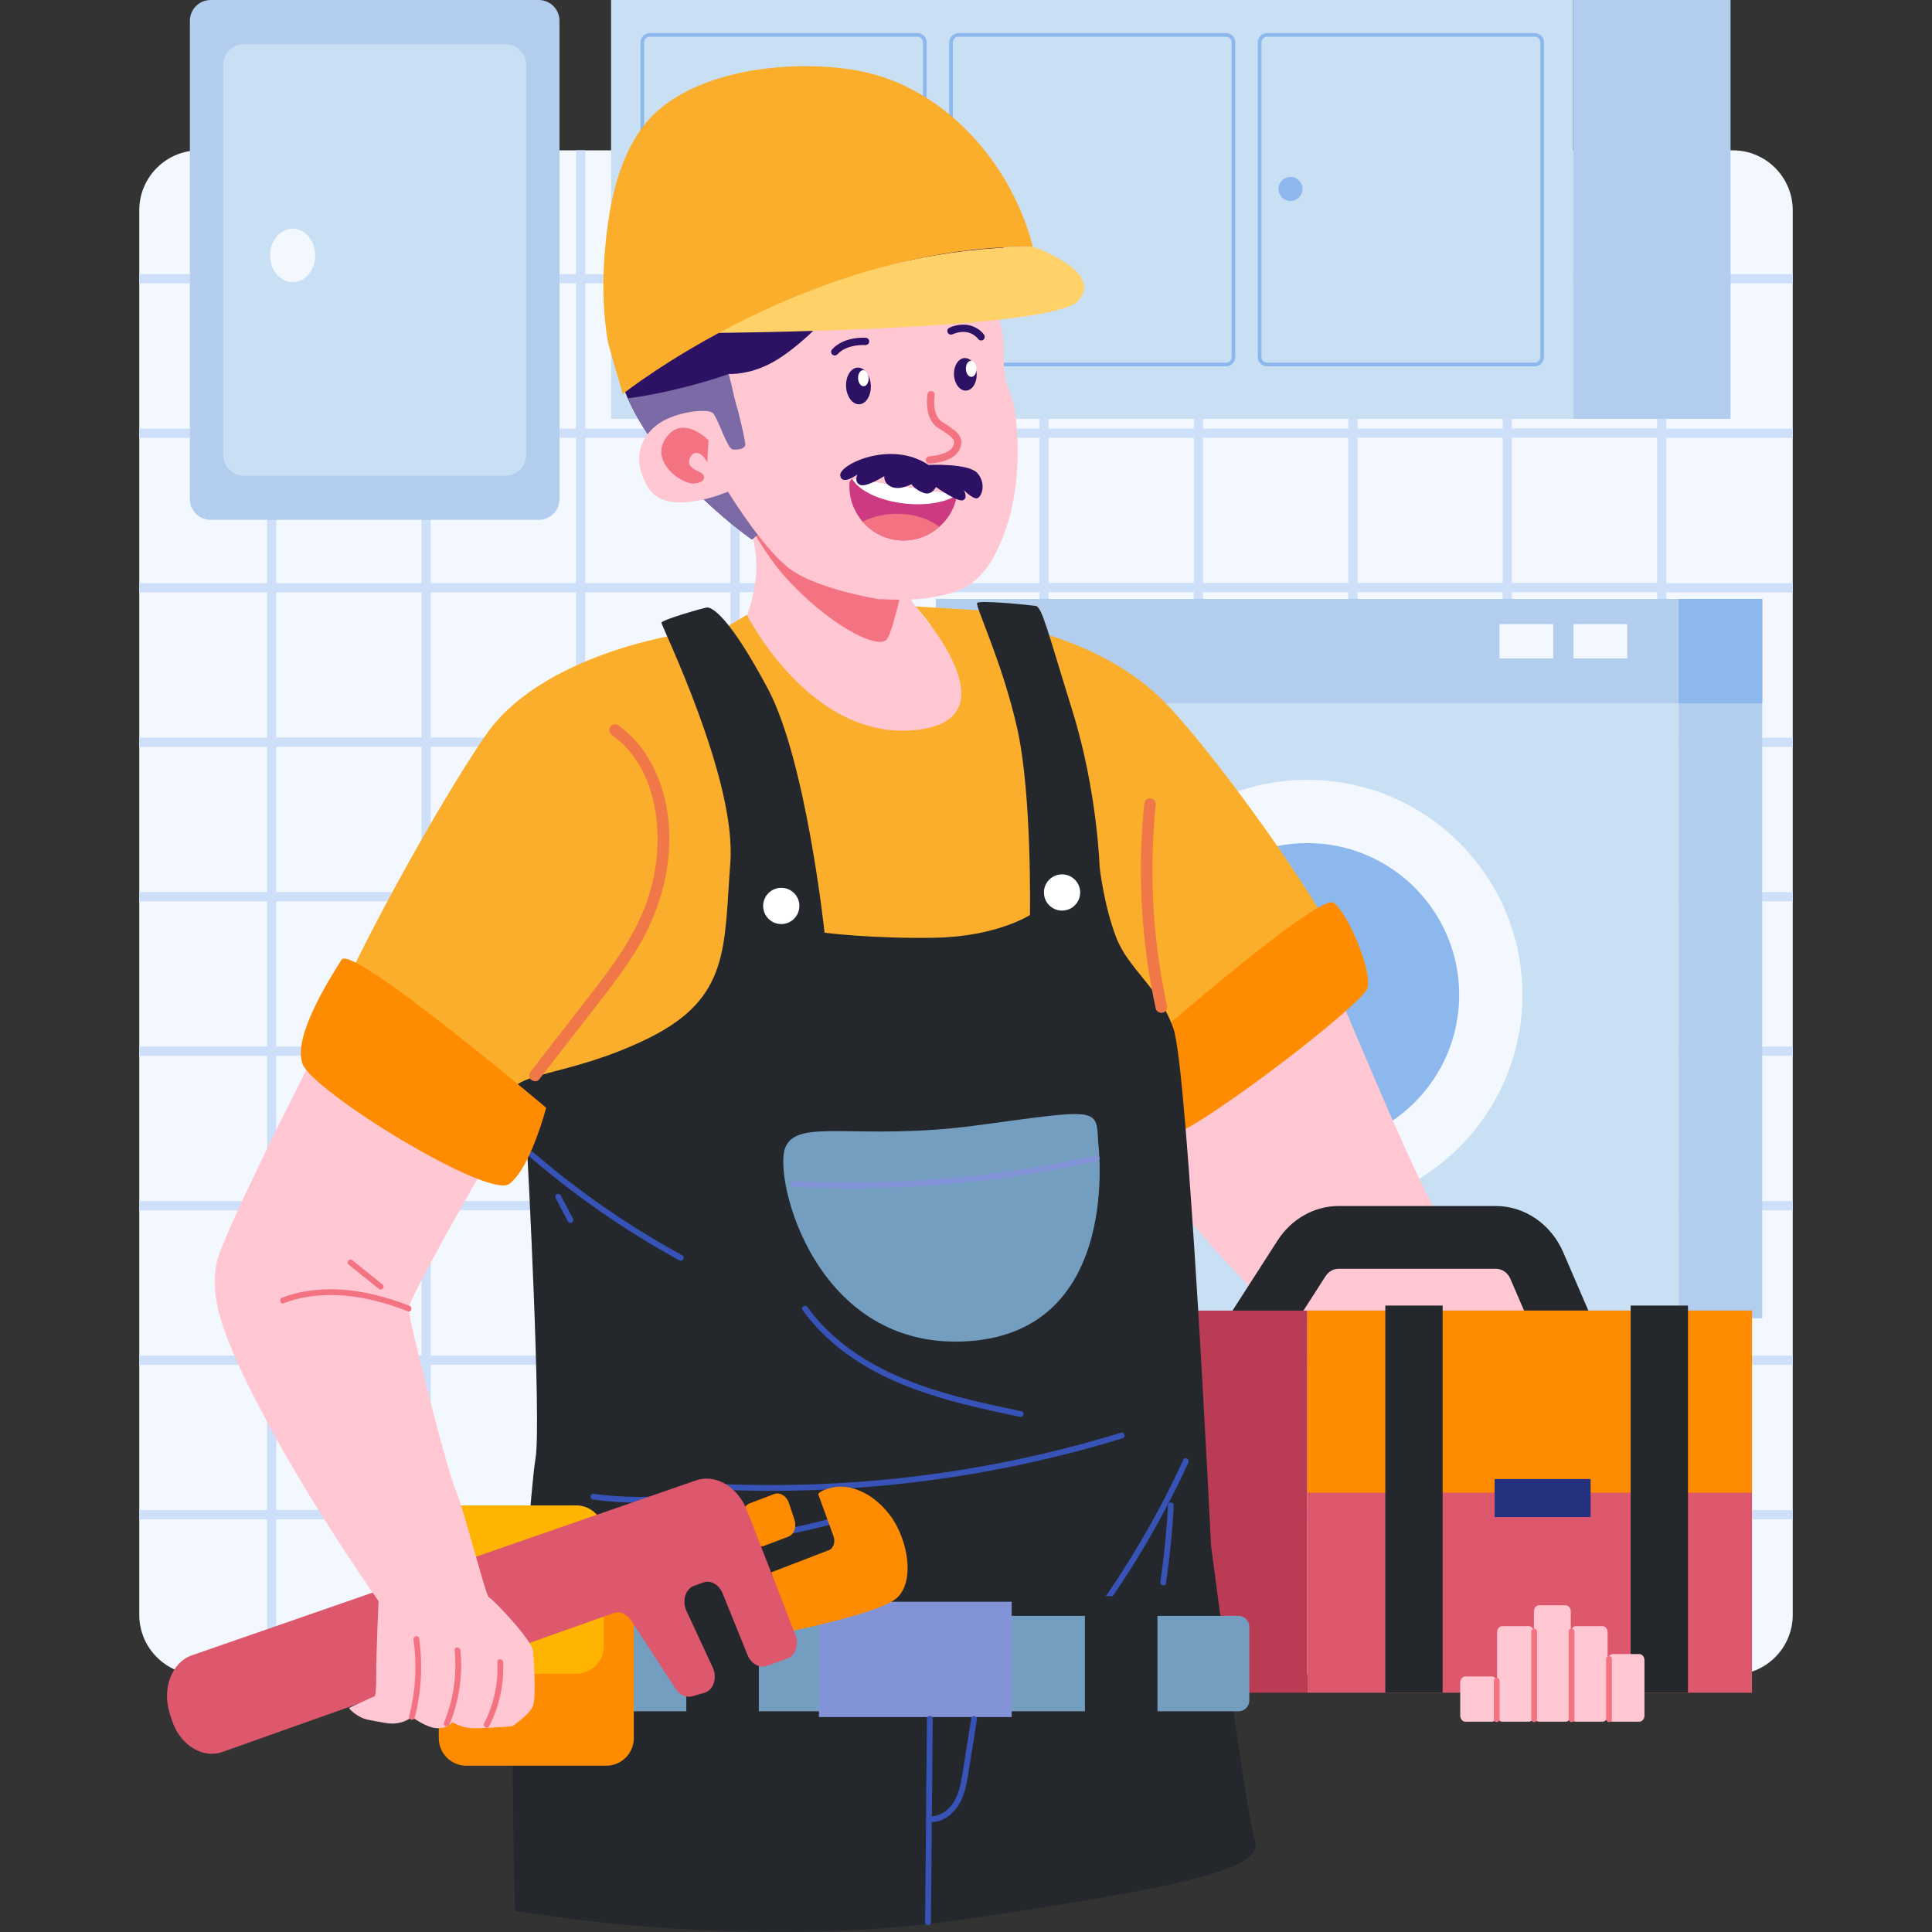 <svg width="426" height="426" viewBox="0 0 426 426" fill="none" xmlns="http://www.w3.org/2000/svg">
<rect x="0" y="0" width="426" height="426" fill="#333333" stroke="none"/>
<g clip-path="url(#clip0_415_71)">
<path d="M395.293 46.379V356.055C395.293 363.361 389.372 369.282 382.07 369.282H43.928C36.627 369.282 30.705 363.361 30.705 356.055V46.379C30.705 39.069 36.627 33.147 43.928 33.147H382.07C389.372 33.147 395.293 39.069 395.293 46.379Z" fill="#F3F8FF"/>
<path d="M395.293 62.486V60.454H367.429V33.147H365.397V60.454H333.37V33.147H331.338V60.454H299.315V33.147H297.283V60.454H265.257V33.147H263.225V60.454H231.202V33.147H229.17V60.454H197.144V33.147H195.112V60.454H163.089V33.147H161.057V60.454H129.035V33.147H127.003V60.454H94.976V33.147H92.944V60.454H60.922V33.147H58.89V60.454H30.701V62.486H58.89V94.517H30.701V96.549H58.89V128.584H30.701V130.616H58.89V162.647H30.701V164.679H58.89V196.714H30.701V198.746H58.89V230.777H30.701V232.809H58.89V264.84H30.701V266.872H58.89V298.907H30.701V300.939H58.89V332.97H30.701V335.002H58.89V369.295H60.922V335.002H92.944V369.295H94.976V335.002H127.003V369.295H129.035V335.002H161.057V369.295H163.089V335.002H195.112V369.295H197.144V335.002H229.17V369.295H231.202V335.002H263.225V369.295H265.257V335.002H297.283V369.295H299.315V335.002H331.338V369.295H333.37V335.002H365.397V369.295H367.429V335.002H395.293V332.97H367.429V300.939H395.293V298.907H367.429V266.872H395.293V264.84H367.429V232.809H395.293V230.777H367.429V198.746H395.293V196.714H367.429V164.679H395.293V162.647H367.429V130.616H395.293V128.584H367.429V96.549H395.293V94.517H367.429V62.486H395.293ZM92.948 332.957H60.926V300.926H92.948V332.957ZM92.948 298.899H60.926V266.863H92.948V298.899ZM92.948 264.831H60.926V232.8H92.948V264.831ZM92.948 230.768H60.926V198.738H92.948V230.768ZM92.948 196.706H60.926V164.67H92.948V196.706ZM92.948 162.638H60.926V130.607H92.948V162.638ZM92.948 128.58H60.926V96.544H92.948V128.58ZM92.948 94.512H60.926V62.481H92.948V94.512ZM127.007 332.953H94.98V300.922H127.007V332.953ZM127.007 298.894H94.98V266.859H127.007V298.894ZM127.007 264.827H94.98V232.796H127.007V264.827ZM127.007 230.764H94.98V198.733H127.007V230.764ZM127.007 196.701H94.98V164.666H127.007V196.701ZM127.007 162.634H94.98V130.603H127.007V162.634ZM127.007 128.575H94.98V96.54H127.007V128.575ZM127.007 94.508H94.98V62.477H127.007V94.508ZM161.061 332.949H129.039V300.918H161.061V332.949ZM161.061 298.89H129.039V266.855H161.061V298.89ZM161.061 264.823H129.039V232.792H161.061V264.823ZM161.061 230.76H129.039V198.729H161.061V230.76ZM161.061 196.697H129.039V164.662H161.061V196.697ZM161.061 162.63H129.039V130.599H161.061V162.63ZM161.061 128.571H129.039V96.536H161.061V128.571ZM161.061 94.504H129.039V62.473H161.061V94.504ZM195.116 332.945H163.093V300.914H195.116V332.945ZM195.116 298.886H163.093V266.851H195.116V298.886ZM195.116 264.819H163.093V232.788H195.116V264.819ZM195.116 230.756H163.093V198.725H195.116V230.756ZM195.116 196.693H163.093V164.658H195.116V196.693ZM195.116 162.626H163.093V130.595H195.116V162.626ZM195.116 128.567H163.093V96.532H195.116V128.567ZM195.116 94.5H163.093V62.469H195.116V94.5ZM229.175 332.94H197.148V300.909H229.175V332.94ZM229.175 298.882H197.148V266.846H229.175V298.882ZM229.175 264.814H197.148V232.783H229.175V264.814ZM229.175 230.751H197.148V198.721H229.175V230.751ZM229.175 196.688H197.148V164.653H229.175V196.688ZM229.175 162.621H197.148V130.59H229.175V162.621ZM229.175 128.563H197.148V96.527H229.175V128.563ZM229.175 94.495H197.148V62.464H229.175V94.495ZM263.229 332.936H231.207V300.905H263.229V332.936ZM263.229 298.877H231.207V266.842H263.229V298.877ZM263.229 264.81H231.207V232.779H263.229V264.81ZM263.229 230.747H231.207V198.716H263.229V230.747ZM263.229 196.684H231.207V164.649H263.229V196.684ZM263.229 162.617H231.207V130.586H263.229V162.617ZM263.229 128.558H231.207V96.523H263.229V128.558ZM263.229 94.491H231.207V62.46H263.229V94.491ZM297.288 332.932H265.261V300.901H297.288V332.932ZM297.288 298.873H265.261V266.838H297.288V298.873ZM297.288 264.806H265.261V232.775H297.288V264.806ZM297.288 230.743H265.261V198.712H297.288V230.743ZM297.288 196.68H265.261V164.645H297.288V196.68ZM297.288 162.613H265.261V130.582H297.288V162.613ZM297.288 128.554H265.261V96.519H297.288V128.554ZM297.288 94.487H265.261V62.456H297.288V94.487ZM331.342 332.928H299.32V300.897H331.342V332.928ZM331.342 298.869H299.32V266.834H331.342V298.869ZM331.342 264.802H299.32V232.771H331.342V264.802ZM331.342 230.739H299.32V198.708H331.342V230.739ZM331.342 196.676H299.32V164.64H331.342V196.676ZM331.342 162.608H299.32V130.578H331.342V162.608ZM331.342 128.55H299.32V96.515H331.342V128.55ZM331.342 94.483H299.32V62.452H331.342V94.483ZM365.401 332.923H333.374V300.892H365.401V332.923ZM365.401 298.865H333.374V266.829H365.401V298.865ZM365.401 264.797H333.374V232.766H365.401V264.797ZM365.401 230.734H333.374V198.703H365.401V230.734ZM365.401 196.671H333.374V164.636H365.401V196.671ZM365.401 162.604H333.374V130.573H365.401V162.604ZM365.401 128.546H333.374V96.51H365.401V128.546ZM365.401 94.478H333.374V62.447H365.401V94.478Z" fill="#CDDFF9"/>
<path d="M118.785 0H46.451C43.921 0 41.871 2.05 41.871 4.58V110.049C41.871 112.578 43.921 114.628 46.451 114.628H118.785C121.315 114.628 123.365 112.578 123.365 110.049V4.58C123.365 2.05 121.315 0 118.785 0Z" fill="#B2CDED"/>
<path d="M111.429 9.734H53.808C51.279 9.734 49.228 11.784 49.228 14.314V100.319C49.228 102.848 51.279 104.898 53.808 104.898H111.429C113.958 104.898 116.008 102.848 116.008 100.319V14.314C116.008 11.784 113.958 9.734 111.429 9.734Z" fill="#C9DFF4"/>
<path d="M64.526 62.213C67.275 62.213 69.502 59.573 69.502 56.317C69.502 53.061 67.275 50.421 64.526 50.421C61.779 50.421 59.551 53.061 59.551 56.317C59.551 59.573 61.779 62.213 64.526 62.213Z" fill="#F3F8FF"/>
<path d="M346.867 0H134.74V92.344H346.867V0Z" fill="#C9DFF4"/>
<path d="M346.867 92.344H381.582V7.62939e-06H346.867V92.344Z" fill="#B2CDED"/>
<path d="M202.274 80.77H143.277C142.153 80.77 141.232 79.854 141.232 78.725V9.338C141.232 8.213 142.148 7.293 143.277 7.293H202.274C203.399 7.293 204.319 8.209 204.319 9.338V78.725C204.319 79.849 203.403 80.77 202.274 80.77ZM143.273 8.098C142.591 8.098 142.033 8.656 142.033 9.338V78.725C142.033 79.406 142.591 79.965 143.273 79.965H202.27C202.951 79.965 203.509 79.406 203.509 78.725V9.338C203.509 8.656 202.951 8.098 202.27 8.098H143.273Z" fill="#8CB8ED"/>
<path d="M148.427 44.312C149.888 44.312 151.072 43.128 151.072 41.667C151.072 40.206 149.888 39.022 148.427 39.022C146.966 39.022 145.781 40.206 145.781 41.667C145.781 43.128 146.966 44.312 148.427 44.312Z" fill="#8CB8ED"/>
<path d="M270.336 80.77H211.34C210.215 80.77 209.295 79.854 209.295 78.725V9.338C209.295 8.213 210.211 7.293 211.34 7.293H270.336C271.461 7.293 272.381 8.209 272.381 9.338V78.725C272.381 79.849 271.465 80.77 270.336 80.77ZM211.34 8.098C210.658 8.098 210.1 8.656 210.1 9.338V78.725C210.1 79.406 210.658 79.965 211.34 79.965H270.336C271.018 79.965 271.576 79.406 271.576 78.725V9.338C271.576 8.656 271.018 8.098 270.336 8.098H211.34Z" fill="#8CB8ED"/>
<path d="M216.489 44.312C217.95 44.312 219.135 43.128 219.135 41.667C219.135 40.206 217.95 39.022 216.489 39.022C215.028 39.022 213.844 40.206 213.844 41.667C213.844 43.128 215.028 44.312 216.489 44.312Z" fill="#8CB8ED"/>
<path d="M338.399 80.77H279.402C278.278 80.77 277.357 79.854 277.357 78.725V9.338C277.357 8.213 278.273 7.293 279.402 7.293H338.399C339.524 7.293 340.444 8.209 340.444 9.338V78.725C340.444 79.849 339.528 80.77 338.399 80.77ZM279.402 8.098C278.721 8.098 278.163 8.656 278.163 9.338V78.725C278.163 79.406 278.721 79.965 279.402 79.965H338.399C339.081 79.965 339.639 79.406 339.639 78.725V9.338C339.639 8.656 339.081 8.098 338.399 8.098H279.402Z" fill="#8CB8ED"/>
<path d="M284.552 44.312C286.013 44.312 287.197 43.128 287.197 41.667C287.197 40.206 286.013 39.022 284.552 39.022C283.091 39.022 281.906 40.206 281.906 41.667C281.906 43.128 283.091 44.312 284.552 44.312Z" fill="#8CB8ED"/>
<path d="M370.135 132.064H206.381V290.664H370.135V132.064Z" fill="#C9DFF4"/>
<path d="M370.135 132.064H206.381V155.068H370.135V132.064Z" fill="#B2CDED"/>
<path d="M370.135 290.664H388.576V132.064H370.135V290.664Z" fill="#B2CDED"/>
<path d="M370.135 155.068H388.576V132.064H370.135V155.068Z" fill="#8CB8ED"/>
<path d="M288.257 266.821C314.455 266.821 335.692 245.583 335.692 219.386C335.692 193.188 314.455 171.951 288.257 171.951C262.06 171.951 240.822 193.188 240.822 219.386C240.822 245.583 262.06 266.821 288.257 266.821Z" fill="#F3F8FF"/>
<path d="M288.257 252.874C306.752 252.874 321.745 237.881 321.745 219.386C321.745 200.891 306.752 185.898 288.257 185.898C269.763 185.898 254.77 200.891 254.77 219.386C254.77 237.881 269.763 252.874 288.257 252.874Z" fill="#8CB8ED"/>
<path d="M342.476 137.615H330.633V145.177H342.476V137.615Z" fill="#F3F8FF"/>
<path d="M358.796 137.615H346.953V145.177H358.796V137.615Z" fill="#F3F8FF"/>
<path d="M218.768 150.655C218.768 150.655 216.319 173.796 195.057 179.679C173.804 185.575 159.482 146.349 159.482 146.349C159.482 146.349 166.988 135.469 166.767 124.337C166.707 121.577 166.149 118.663 165.348 115.856C162.903 107.348 158.17 99.757 158.17 99.757L190.435 96.903C190.435 96.903 190.567 98.019 193.958 116.648C194.776 121.129 196.633 125.423 198.998 129.364C206.423 141.79 218.777 150.66 218.777 150.66L218.768 150.655Z" fill="#FFC7D2"/>
<path d="M198.985 129.359C197.737 134.825 196.412 139.877 195.56 140.946C193.533 143.485 182.256 137.466 172.982 127.054C170.294 124.03 167.679 120.021 165.344 115.851C162.899 107.343 158.166 99.752 158.166 99.752L190.431 96.898C190.431 96.898 190.563 98.014 193.954 116.643C194.772 121.125 196.63 125.419 198.994 129.359H198.985Z" fill="#F47382"/>
<path d="M138.426 87.833C146.333 105.529 165.809 118.96 165.809 118.96L178.044 107.974L220.435 69.902C220.435 69.902 225.317 56.82 216.976 43.35C208.635 29.884 196.814 23.911 173.456 27.895C150.103 31.869 134.503 50.566 135.154 74.422C135.282 79.057 136.518 83.568 138.426 87.837V87.833Z" fill="#2D1164"/>
<path d="M138.426 87.833C146.332 105.529 165.809 118.96 165.809 118.96L178.044 107.974C170.683 92.485 160.676 82.474 160.676 82.474C160.676 82.474 150.29 86.248 138.426 87.837V87.833Z" fill="#7B6AA5"/>
<path d="M142.98 107.599C147.078 114.249 160.527 108.408 160.527 108.408C160.527 108.408 160.544 108.434 160.578 108.498C161.294 109.669 168.527 121.316 174.363 125.581C178.219 128.401 186.146 130.773 193.631 132.107H193.64C195.842 132.103 200.55 132.661 206.582 131.527C212.622 130.386 218.071 128.264 222.101 115.655C225.999 103.45 223.788 90.597 223.639 89.805V89.767C223.208 88.05 222.744 86.648 222.322 85.626C221.002 82.303 221.453 79.394 221.211 75.287C221.002 71.768 218.216 61.774 217.449 59.065C217.449 59.065 216.593 61.834 210.561 64.961C204.537 68.079 201.934 68.198 203.178 66.588C204.332 65.088 206.863 61.463 207.187 60.99C206.786 61.476 203.344 65.451 195.105 68.735C186.317 72.233 182.756 73.259 182.611 72.049C182.466 70.895 184.673 67.5 184.864 67.21C184.455 67.683 177.81 75.278 171.522 79.206C166.695 82.218 162.503 82.508 160.676 82.465C160.872 83.211 161.076 83.982 161.277 84.782C161.694 86.716 162.201 88.915 162.78 90.742C163.735 94.657 164.48 97.874 164.327 98.21C163.977 99.053 162.648 99.232 161.519 99.092C160.386 98.964 158.324 92.284 157.23 91.126C156.126 89.941 149.093 90.776 145.319 93.358C141.574 95.944 138.895 100.932 142.98 107.599Z" fill="#FFC7D2"/>
<path d="M189.473 89.143C190.98 89.072 192.116 87.205 192.012 84.972C191.907 82.74 190.601 80.987 189.095 81.058C187.588 81.128 186.452 82.995 186.556 85.228C186.661 87.46 187.967 89.213 189.473 89.143Z" fill="#2D1164"/>
<path d="M213.017 86.127C214.397 86.063 215.44 84.404 215.347 82.423C215.255 80.442 214.061 78.888 212.681 78.953C211.302 79.017 210.259 80.676 210.352 82.657C210.444 84.638 211.638 86.192 213.017 86.127Z" fill="#2D1164"/>
<path d="M210.829 110.07C210.233 112.515 208.903 114.615 207.123 116.157C204.563 118.432 201.052 119.591 197.414 119.029C194.496 118.586 191.991 117.112 190.202 115.024C188.204 112.715 187.101 109.669 187.318 106.462C187.348 106.061 187.599 105.767 187.94 105.635C188.102 105.563 188.285 105.537 188.468 105.563L209.994 108.881C210.297 108.932 210.535 109.103 210.676 109.329C210.833 109.537 210.897 109.797 210.825 110.066L210.829 110.07Z" fill="#CE3A81"/>
<path d="M210.681 109.333C208.266 110.82 204.108 111.527 199.511 111.033C193.931 110.415 189.389 108.191 187.945 105.639C188.107 105.567 188.29 105.541 188.474 105.567L209.999 108.886C210.302 108.937 210.54 109.107 210.681 109.333Z" fill="white"/>
<path d="M207.12 116.157C204.56 118.432 201.049 119.591 197.411 119.029C194.493 118.586 191.988 117.112 190.199 115.024C192.142 114.057 194.463 113.435 196.977 113.316C200.977 113.129 204.607 114.253 207.116 116.157H207.12Z" fill="#F47382"/>
<path d="M190.448 85.165C191.087 85.135 191.569 84.318 191.523 83.34C191.477 82.362 190.922 81.594 190.282 81.624C189.643 81.654 189.162 82.471 189.208 83.448C189.254 84.426 189.809 85.194 190.448 85.165Z" fill="white"/>
<path d="M214.22 83.097C214.859 83.067 215.34 82.25 215.294 81.272C215.248 80.295 214.693 79.526 214.054 79.556C213.415 79.586 212.934 80.403 212.979 81.381C213.025 82.358 213.58 83.127 214.22 83.097Z" fill="white"/>
<path d="M205.926 102.129C205.444 102.193 205.091 102.214 204.967 102.219C204.524 102.24 204.145 101.895 204.128 101.452C204.107 101.009 204.452 100.63 204.895 100.608C206.07 100.553 209.3 100.055 210.109 98.466C210.808 97.085 210.237 96.532 207.493 94.764C207.272 94.623 207.046 94.474 206.812 94.325C203.634 92.246 204.477 87.113 204.511 86.895C204.588 86.457 205.001 86.163 205.44 86.239C205.879 86.316 206.173 86.729 206.096 87.168C206.087 87.211 205.397 91.479 207.689 92.979C207.919 93.128 208.141 93.273 208.358 93.413C210.727 94.938 212.967 96.382 211.54 99.198C210.488 101.269 207.506 101.929 205.926 102.133V102.129Z" fill="#F47382"/>
<path d="M184.17 78.376C183.945 78.405 183.706 78.337 183.527 78.175C183.199 77.877 183.174 77.366 183.472 77.038C186.104 74.128 190.718 74.46 190.914 74.478C191.357 74.512 191.689 74.899 191.651 75.347C191.617 75.79 191.225 76.118 190.786 76.084C190.748 76.084 186.761 75.802 184.665 78.12C184.533 78.269 184.354 78.354 184.17 78.38V78.376Z" fill="#2D1164"/>
<path d="M216.428 75.07C216.138 75.108 215.836 74.984 215.661 74.729C215.58 74.61 213.77 72.122 210.004 73.719C209.595 73.894 209.122 73.702 208.947 73.293C208.773 72.884 208.964 72.412 209.373 72.237C213.391 70.533 216.113 72.526 216.99 73.822C217.242 74.188 217.144 74.691 216.777 74.942C216.671 75.014 216.552 75.057 216.428 75.074V75.07Z" fill="#2D1164"/>
<path d="M156.232 97.077C156.232 97.077 150.63 91.254 146.877 96.519C143.12 101.788 150.379 106.9 153.097 106.611C155.815 106.321 155.636 104.779 154.413 104.17C153.191 103.556 151.278 102.811 152.138 100.975C152.999 99.135 154.481 99.965 155.069 100.664C155.657 101.362 155.947 101.92 155.947 101.92" fill="#F47382"/>
<path d="M227.728 54.383C227.728 54.383 243.771 59.9 237.662 66.392C231.549 72.884 157.502 73.408 157.502 73.408C157.502 73.408 188.093 54.669 227.728 54.383Z" fill="#FFD169"/>
<path d="M227.728 54.383C223.029 35.844 207.97 18.931 189.005 15.553C175.556 13.159 155.755 14.936 144.999 24.44C138.566 30.127 135.597 39.379 134.293 47.678C132.892 56.59 132.491 66.507 134.051 75.436C134.174 76.152 137.348 86.853 137.331 86.866C137.331 86.866 178.499 54.128 227.728 54.383Z" fill="#FBAE2C"/>
<path d="M204.725 102.513C204.725 102.513 213.684 102.065 215.584 104.391C217.488 106.717 216.47 109.448 215.55 109.84C214.629 110.232 212.499 108.055 212.499 108.055C212.499 108.055 213.526 109.755 212.363 110.287C211.2 110.82 206.369 107.378 206.369 107.378C206.369 107.378 205.5 109.371 203.596 108.656C201.696 107.94 200.968 106.747 200.968 106.747C200.968 106.747 198.535 108.144 196.64 107.378C194.74 106.611 194.991 104.979 194.991 104.979C194.991 104.979 190.94 107.574 189.585 106.892C188.23 106.21 189.061 104.613 189.061 104.613C189.061 104.613 185.576 107.194 185.27 104.83C184.967 102.466 196.38 96.932 204.721 102.508L204.725 102.513Z" fill="#2D1164"/>
<path d="M290.371 207.483C290.371 207.483 315.287 268.41 318.099 269.01C320.911 269.611 341.738 288.981 341.738 288.981H280.654C280.654 288.981 254.855 263.37 252.832 254.688C250.808 246.006 258.097 218.589 290.375 207.483H290.371Z" fill="#FFC7D2"/>
<path d="M351.935 292.935L340.263 298.758L333.017 281.948C332.446 280.615 331.193 279.758 329.83 279.758H295.179C294.025 279.758 292.943 280.368 292.287 281.386L280.649 299.499L270.062 291.635L281.701 273.522C284.764 268.759 289.799 265.922 295.179 265.922H329.83C336.186 265.922 342.018 269.931 344.693 276.133L351.935 292.939V292.935Z" fill="#24282D"/>
<path d="M288.258 288.981H234.113V373.236H288.258V288.981Z" fill="#BA3C54"/>
<path d="M288.258 373.236H386.307V288.981H288.258V373.236Z" fill="#DD576D"/>
<path d="M288.258 329.132H386.307V288.981H288.258V329.132Z" fill="#FF8B00"/>
<path d="M318.099 287.874H305.455V373.236H318.099V287.874Z" fill="#24282D"/>
<path d="M372.196 287.874H359.553V373.236H372.196V287.874Z" fill="#24282D"/>
<path d="M350.73 326.129H329.562V334.508H350.73V326.129Z" fill="#24317F"/>
<path d="M225.056 138.416C225.056 138.416 243.859 141.888 256.354 154.382C268.848 166.877 299.393 209.916 297.655 215.816C295.921 221.716 265.185 243.233 261.466 242.888C257.743 242.543 233.563 213.034 226.913 186.315C220.263 159.592 225.06 138.42 225.06 138.42L225.056 138.416Z" fill="#FBAE2C"/>
<path d="M246.906 235.633C248.222 233.755 290.869 196.578 294.107 199.061C297.344 201.545 302.593 214.193 301.511 217.895C300.433 221.597 260.789 251.983 256.623 250.752C252.457 249.517 243.664 240.264 246.906 235.633Z" fill="#FF8B00"/>
<path d="M221.815 134.948L201.874 133.713C201.874 133.713 224.759 158.843 201.614 160.994C178.47 163.145 164.697 135.557 164.697 135.557L151.96 143.157C151.96 143.157 143.388 279.392 207.927 257.198C272.466 235.003 221.815 134.953 221.815 134.953V134.948Z" fill="#FBAE2C"/>
<path d="M150.122 139.788C150.122 139.788 119.561 144.205 107.25 161.88C94.942 179.555 70.954 224.31 71.9 228.6C72.846 232.89 102.197 257.142 104.408 254.484C106.619 251.83 115.229 238.454 115.229 238.454C115.229 238.454 156.172 241.729 166.583 218.057C176.999 194.384 150.118 139.783 150.118 139.783L150.122 139.788Z" fill="#FBAE2C"/>
<path d="M242.472 191.231C242.472 191.231 241.957 174.396 236.47 156.755C230.983 139.115 229.76 133.819 228.376 133.606C226.991 133.393 215.941 132.286 215.459 132.95C214.978 133.619 221.04 146.05 224.307 160.687C227.575 175.325 227.098 201.766 227.098 201.766C227.098 201.766 219.792 206.525 206.1 206.768C192.404 207.01 181.814 205.664 181.814 205.664C181.814 205.664 177.78 167.827 169.366 151.976C160.953 136.124 156.987 133.773 155.836 133.96C154.69 134.147 145.906 136.678 145.847 137.313C145.787 137.947 162.452 171.772 161.034 190.226C159.615 208.68 161.059 219.969 143.133 228.847C125.207 237.729 112.436 236.115 112.436 242.019C112.436 247.923 116.201 253.351 116.261 254.19C116.321 255.029 119.388 313.455 118.097 321.455C116.811 329.46 115.716 353.899 113.944 360.042C112.167 366.181 113.53 421.305 113.53 421.305C113.53 421.305 163.692 430.503 213.159 423.154C262.626 415.806 278.725 411.985 276.697 405.799C274.669 399.618 267.035 340.83 267.035 340.83C267.035 340.83 261.962 236.157 258.767 226.896C255.572 217.635 248.841 213.78 246.119 206.695C243.396 199.611 242.472 191.231 242.472 191.231Z" fill="#24282D"/>
<path d="M234.178 200.787C236.384 200.787 238.173 198.998 238.173 196.791C238.173 194.584 236.384 192.795 234.178 192.795C231.971 192.795 230.182 194.584 230.182 196.791C230.182 198.998 231.971 200.787 234.178 200.787Z" fill="white"/>
<path d="M172.267 203.752C174.474 203.752 176.263 201.963 176.263 199.756C176.263 197.549 174.474 195.76 172.267 195.76C170.061 195.76 168.271 197.549 168.271 199.756C168.271 201.963 170.061 203.752 172.267 203.752Z" fill="white"/>
<path d="M242.127 251.698C242.127 251.698 247.746 293.271 213.751 295.712C179.752 298.153 170.461 259.792 173.14 253.061C175.82 246.33 189.077 251.706 215.608 248.115C242.14 244.524 241.79 244.175 242.127 251.698Z" fill="#739EC0"/>
<path d="M241.666 254.748C233.125 256.656 224.485 258.122 215.791 259.119C207.096 260.116 198.444 260.648 189.741 260.733C184.821 260.78 179.9 260.682 174.984 260.439C174.162 260.397 174.166 261.679 174.984 261.717C183.747 262.148 192.531 262.122 201.294 261.632C210.04 261.142 218.764 260.192 227.412 258.791C232.302 257.998 237.167 257.061 242.007 255.979C242.808 255.8 242.471 254.569 241.666 254.748Z" fill="#8293D8"/>
<path d="M260.917 321.869C258.084 328.05 254.932 334.086 251.481 339.944C247.988 345.878 244.188 351.629 240.111 357.18C237.794 360.332 235.387 363.412 232.895 366.428C232.375 367.059 233.274 367.966 233.798 367.331C238.22 361.981 242.386 356.417 246.25 350.653C250.092 344.928 253.641 339.011 256.878 332.919C258.693 329.502 260.41 326.031 262.02 322.512C262.361 321.771 261.258 321.119 260.917 321.869Z" fill="#3753B7"/>
<path d="M257.522 331.905C257.241 337.554 256.683 343.19 255.848 348.788C255.729 349.593 256.96 349.938 257.079 349.128C257.931 343.42 258.51 337.673 258.8 331.909C258.843 331.087 257.565 331.091 257.522 331.909V331.905Z" fill="#3753B7"/>
<path d="M116.639 254.94C124.588 261.786 133.091 267.98 142.054 273.437C144.601 274.987 147.183 276.474 149.799 277.905C150.519 278.302 151.166 277.198 150.442 276.802C141.279 271.792 132.516 266.041 124.298 259.596C122.002 257.794 119.753 255.941 117.542 254.041C116.92 253.508 116.013 254.407 116.639 254.944V254.94Z" fill="#3753B7"/>
<path d="M122.527 264.197C123.426 265.909 124.324 267.622 125.223 269.334C125.385 269.641 125.811 269.73 126.097 269.564C126.408 269.381 126.489 268.998 126.327 268.691C125.428 266.978 124.529 265.266 123.63 263.553C123.468 263.247 123.042 263.157 122.757 263.323C122.446 263.507 122.365 263.89 122.527 264.197Z" fill="#3753B7"/>
<path d="M247.169 315.913C235.65 319.445 223.892 322.18 211.998 324.097C200.104 326.014 188.074 327.113 176.027 327.385C169.253 327.539 162.476 327.432 155.711 327.066C154.889 327.023 154.893 328.301 155.711 328.344C167.83 329.004 179.993 328.821 192.087 327.807C204.181 326.793 216.049 324.983 227.816 322.354C234.444 320.876 241.013 319.134 247.505 317.144C248.289 316.906 247.957 315.67 247.164 315.913H247.169Z" fill="#3753B7"/>
<path d="M151.353 329.4C144.545 330.291 137.64 330.291 130.832 329.387C130.487 329.341 130.198 329.715 130.193 330.026C130.193 330.41 130.492 330.619 130.832 330.665C137.64 331.569 144.545 331.569 151.353 330.678C151.698 330.631 151.988 330.418 151.992 330.039C151.992 329.728 151.694 329.353 151.353 329.4Z" fill="#3753B7"/>
<path d="M183.606 334.708C176.347 336.706 168.926 338.086 161.433 338.828C160.623 338.909 160.615 340.187 161.433 340.106C169.041 339.356 176.577 337.967 183.947 335.939C184.739 335.722 184.402 334.487 183.606 334.708Z" fill="#3753B7"/>
<path d="M176.957 288.854C180.82 294.251 186.022 298.524 191.773 301.783C198.12 305.378 205.09 307.717 212.131 309.527C216.353 310.614 220.622 311.517 224.882 312.416C225.682 312.586 226.028 311.355 225.222 311.184C217.823 309.621 210.389 308.049 203.241 305.531C196.936 303.312 190.823 300.3 185.592 296.091C182.75 293.804 180.177 291.18 178.056 288.21C177.583 287.546 176.471 288.185 176.952 288.854H176.957Z" fill="#3753B7"/>
<path d="M134.961 162.097C143.191 167.899 145.662 178.958 144.853 188.479C144.363 194.256 142.621 199.888 139.92 205.004C137.219 210.12 133.738 214.738 130.211 219.283C125.832 224.932 121.44 230.577 117.056 236.221C116.635 236.767 116.524 237.499 117.056 238.027C117.495 238.466 118.437 238.577 118.863 238.027C122.927 232.796 126.991 227.565 131.05 222.334C134.765 217.554 138.527 212.766 141.487 207.466C147.111 197.404 149.437 184.961 145.931 173.787C144.201 168.27 141.015 163.247 136.248 159.886C135.681 159.49 134.825 159.784 134.501 160.346C134.126 160.985 134.395 161.697 134.961 162.093V162.097Z" fill="#EF7748"/>
<path d="M109.959 377.338H273.075C274.397 377.338 275.469 376.266 275.469 374.944V358.692C275.469 357.37 274.397 356.298 273.075 356.298H109.959C108.637 356.298 107.565 357.37 107.565 358.692V374.944C107.565 376.266 108.637 377.338 109.959 377.338Z" fill="#739EC0"/>
<path d="M102.837 389.334H133.662C137.027 389.334 139.754 386.607 139.754 383.242V340.668C139.754 337.304 137.027 334.576 133.662 334.576H102.837C99.472 334.576 96.745 337.304 96.745 340.668V383.242C96.745 386.607 99.472 389.334 102.837 389.334Z" fill="#FF8B00"/>
<path d="M99.419 369.061H127.041C130.405 369.061 133.133 366.333 133.133 362.969V338.027C133.133 334.662 130.405 331.935 127.041 331.935H99.419C96.055 331.935 93.327 334.662 93.327 338.027V362.969C93.327 366.333 96.055 369.061 99.419 369.061Z" fill="#FFB400"/>
<path d="M102.526 374.552H108.494V359.203H102.526V374.552Z" fill="white"/>
<path d="M108.707 374.765H102.312V358.99H108.707V374.765ZM102.738 374.339H108.281V359.416H102.738V374.339Z" fill="black"/>
<path d="M180.574 378.603H223.076V353.18H180.574V378.603Z" fill="#8293D8"/>
<path d="M151.328 378.39H167.32V350.496H151.328V378.39Z" fill="#24282D"/>
<path d="M239.221 379.839H255.213V351.944H239.221V379.839Z" fill="#24282D"/>
<path d="M174.158 359.71C174.158 359.71 192.216 356.081 197.102 352.847C201.988 349.618 200.399 339.586 196.225 334.086C192.05 328.587 186.912 327.355 183.917 327.922C180.923 328.489 180.399 329.426 180.399 329.426L183.785 338.73C184.284 340.097 183.717 341.567 182.576 341.878L170.047 346.696L174.158 359.706V359.71Z" fill="#FF8B00"/>
<path d="M165.186 338.87L163.972 335.228C163.444 333.639 164.049 331.956 165.327 331.471L170.686 329.434C171.964 328.949 173.429 329.843 173.958 331.432L175.172 335.075C175.7 336.664 175.095 338.346 173.817 338.832L168.458 340.868C167.18 341.354 165.715 340.459 165.186 338.87Z" fill="#FF8B00"/>
<path d="M173.579 365.712L169.063 367.323C167.449 367.898 165.613 366.854 164.829 364.912L159.333 351.335C158.545 349.388 156.705 348.34 155.086 348.924L153.033 349.669C151.116 350.364 150.332 353.009 151.38 355.254L157.139 367.621C158.226 369.955 157.335 372.695 155.303 373.265L152.62 374.028C151.312 374.399 149.872 373.747 148.986 372.384L139.128 357.261C138.199 355.834 136.666 355.195 135.324 355.667L49.246 386.224C44.778 387.975 39.623 384.789 37.855 379.174L37.416 377.777C35.678 372.264 37.885 366.53 42.328 364.988L153.425 326.431C157.766 324.923 162.665 327.79 164.705 333.03L175.364 360.426C176.224 362.628 175.398 365.073 173.579 365.725V365.712Z" fill="#DD576D"/>
<path d="M113.688 245.206C113.688 245.206 90.109 285.876 90.109 288.53C90.109 291.184 98.727 324.65 100.444 328.463C102.16 332.276 107.132 352.059 107.818 352.225C108.504 352.391 117.377 361.636 117.552 364.119C117.722 366.607 118.238 374.066 117.552 376.056C116.866 378.045 112.921 380.657 112.921 380.657C112.921 380.657 107.307 381.07 104.559 381.07C101.811 381.07 99.758 379.745 99.758 379.745C99.758 379.745 98.902 381.07 96.499 381.07C94.096 381.07 90.842 378.582 90.842 378.582C90.842 378.582 88.614 380.571 85.01 379.907C81.41 379.242 80.379 379.242 78.837 378.25C77.295 377.257 76.95 376.593 76.95 376.593L82.62 373.99C82.62 373.99 82.952 374.271 82.952 369.299C82.952 364.328 83.468 353.052 83.468 353.052C83.468 353.052 69.746 333.737 58.943 313.596C48.139 293.454 46.423 285.91 47.709 278.698C48.996 271.486 76.004 219.262 76.004 219.262L113.688 245.21V245.206Z" fill="#FFC7D2"/>
<path d="M91.181 361.576C91.982 367.186 91.632 372.929 90.205 378.412C89.997 379.208 91.232 379.549 91.436 378.752C92.927 373.035 93.247 367.084 92.412 361.235C92.297 360.426 91.066 360.771 91.181 361.576Z" fill="#F47382"/>
<path d="M100.247 363.876C100.784 369.321 99.97 374.803 97.895 379.864C97.585 380.627 98.82 380.955 99.127 380.205C101.24 375.055 102.07 369.419 101.525 363.876C101.444 363.067 100.166 363.059 100.247 363.876Z" fill="#F47382"/>
<path d="M109.658 366.484C109.892 371.157 108.891 375.821 106.752 379.983C106.377 380.712 107.481 381.359 107.856 380.627C110.096 376.269 111.183 371.383 110.936 366.484C110.893 365.666 109.615 365.661 109.658 366.484Z" fill="#F47382"/>
<path d="M90.279 287.916C83.31 285.224 75.804 283.546 68.319 284.581C66.236 284.87 64.187 285.369 62.219 286.119C61.456 286.408 61.788 287.644 62.559 287.35C69.435 284.743 77.014 285.224 83.992 287.158C86.007 287.716 87.987 288.393 89.939 289.148C90.705 289.446 91.038 288.21 90.279 287.916Z" fill="#F47382"/>
<path d="M76.846 278.826C79.061 280.606 81.277 282.387 83.496 284.163C83.764 284.381 84.135 284.427 84.399 284.163C84.621 283.942 84.668 283.477 84.399 283.26C82.184 281.48 79.969 279.699 77.749 277.922C77.481 277.705 77.11 277.658 76.846 277.922C76.625 278.144 76.578 278.608 76.846 278.826Z" fill="#F47382"/>
<path d="M120.426 244.251C120.426 244.251 77.523 208.033 75.308 211.611C73.093 215.19 64.467 228.443 66.686 234.547C68.901 240.647 107.582 264.427 112.264 261.057C116.946 257.692 120.43 244.251 120.43 244.251H120.426Z" fill="#FF8B00"/>
<path d="M252.299 177.288C251.093 189.033 251.37 200.893 253.061 212.578C253.538 215.867 254.13 219.139 254.833 222.385C254.978 223.058 255.766 223.454 256.405 223.279C257.104 223.088 257.445 222.385 257.3 221.707C254.842 210.363 253.802 198.729 254.186 187.129C254.296 183.84 254.522 180.56 254.855 177.288C254.927 176.603 254.216 176.01 253.577 176.01C252.827 176.01 252.371 176.598 252.299 177.288Z" fill="#EF7748"/>
<path d="M361.45 364.716H355.618C354.983 364.716 354.472 365.316 354.472 366.062V359.902C354.472 359.161 353.956 358.556 353.326 358.556H347.494C346.859 358.556 346.348 359.156 346.348 359.902V355.297C346.348 354.556 345.833 353.951 345.202 353.951H339.37C338.735 353.951 338.224 354.551 338.224 355.297V359.902C338.224 359.161 337.709 358.556 337.078 358.556H331.246C330.612 358.556 330.1 359.156 330.1 359.902V370.999C330.1 370.258 329.585 369.653 328.954 369.653H323.123C322.488 369.653 321.977 370.254 321.977 370.999V378.288C321.977 379.029 322.492 379.634 323.123 379.634H328.954C329.589 379.634 330.1 379.034 330.1 378.288C330.1 379.029 330.616 379.634 331.246 379.634H337.078C337.713 379.634 338.224 379.034 338.224 378.288C338.224 379.029 338.74 379.634 339.37 379.634H345.202C345.837 379.634 346.348 379.034 346.348 378.288C346.348 379.029 346.863 379.634 347.494 379.634H353.326C353.961 379.634 354.472 379.034 354.472 378.288C354.472 379.029 354.987 379.634 355.618 379.634H361.45C362.084 379.634 362.596 379.034 362.596 378.288V366.062C362.596 365.321 362.08 364.716 361.45 364.716Z" fill="#FFC7D2"/>
<path d="M330.024 379.715C329.67 379.715 329.385 379.43 329.385 379.076V370.586C329.385 370.232 329.67 369.947 330.024 369.947C330.377 369.947 330.663 370.232 330.663 370.586V379.076C330.663 379.43 330.377 379.715 330.024 379.715Z" fill="#F47382"/>
<path d="M338.276 379.715C337.922 379.715 337.637 379.43 337.637 379.076V359.753C337.637 359.399 337.922 359.114 338.276 359.114C338.629 359.114 338.915 359.399 338.915 359.753V379.076C338.915 379.43 338.629 379.715 338.276 379.715Z" fill="#F47382"/>
<path d="M346.528 379.715C346.174 379.715 345.889 379.43 345.889 379.076V359.753C345.889 359.399 346.174 359.114 346.528 359.114C346.881 359.114 347.167 359.399 347.167 359.753V379.076C347.167 379.43 346.881 379.715 346.528 379.715Z" fill="#F47382"/>
<path d="M354.778 379.715C354.424 379.715 354.139 379.43 354.139 379.076V365.802C354.139 365.448 354.424 365.163 354.778 365.163C355.131 365.163 355.417 365.448 355.417 365.802V379.076C355.417 379.43 355.131 379.715 354.778 379.715Z" fill="#F47382"/>
<path d="M204.387 378.957C204.281 390.621 204.174 402.289 204.072 413.953C204.042 417.25 204.012 420.547 203.982 423.844C203.974 424.667 205.252 424.667 205.26 423.844C205.367 412.181 205.473 400.512 205.576 388.849C205.606 385.551 205.635 382.254 205.665 378.957C205.674 378.135 204.396 378.135 204.387 378.957Z" fill="#3753B7"/>
<path d="M214.164 378.838C213.576 382.539 212.988 386.237 212.4 389.939C211.91 393.011 211.476 396.495 209.141 398.779C207.991 399.903 206.491 400.615 204.86 400.47C204.042 400.397 204.046 401.675 204.86 401.748C208.089 402.029 210.803 399.537 212.034 396.755C212.732 395.175 213.103 393.492 213.388 391.796C213.716 389.862 214.006 387.924 214.317 385.986C214.679 383.715 215.037 381.449 215.399 379.178C215.527 378.373 214.296 378.028 214.168 378.838H214.164Z" fill="#3753B7"/>
</g>
<defs>
<clipPath id="clip0_415_71">
<rect width="426" height="426" fill="white"/>
</clipPath>
</defs>
</svg>
